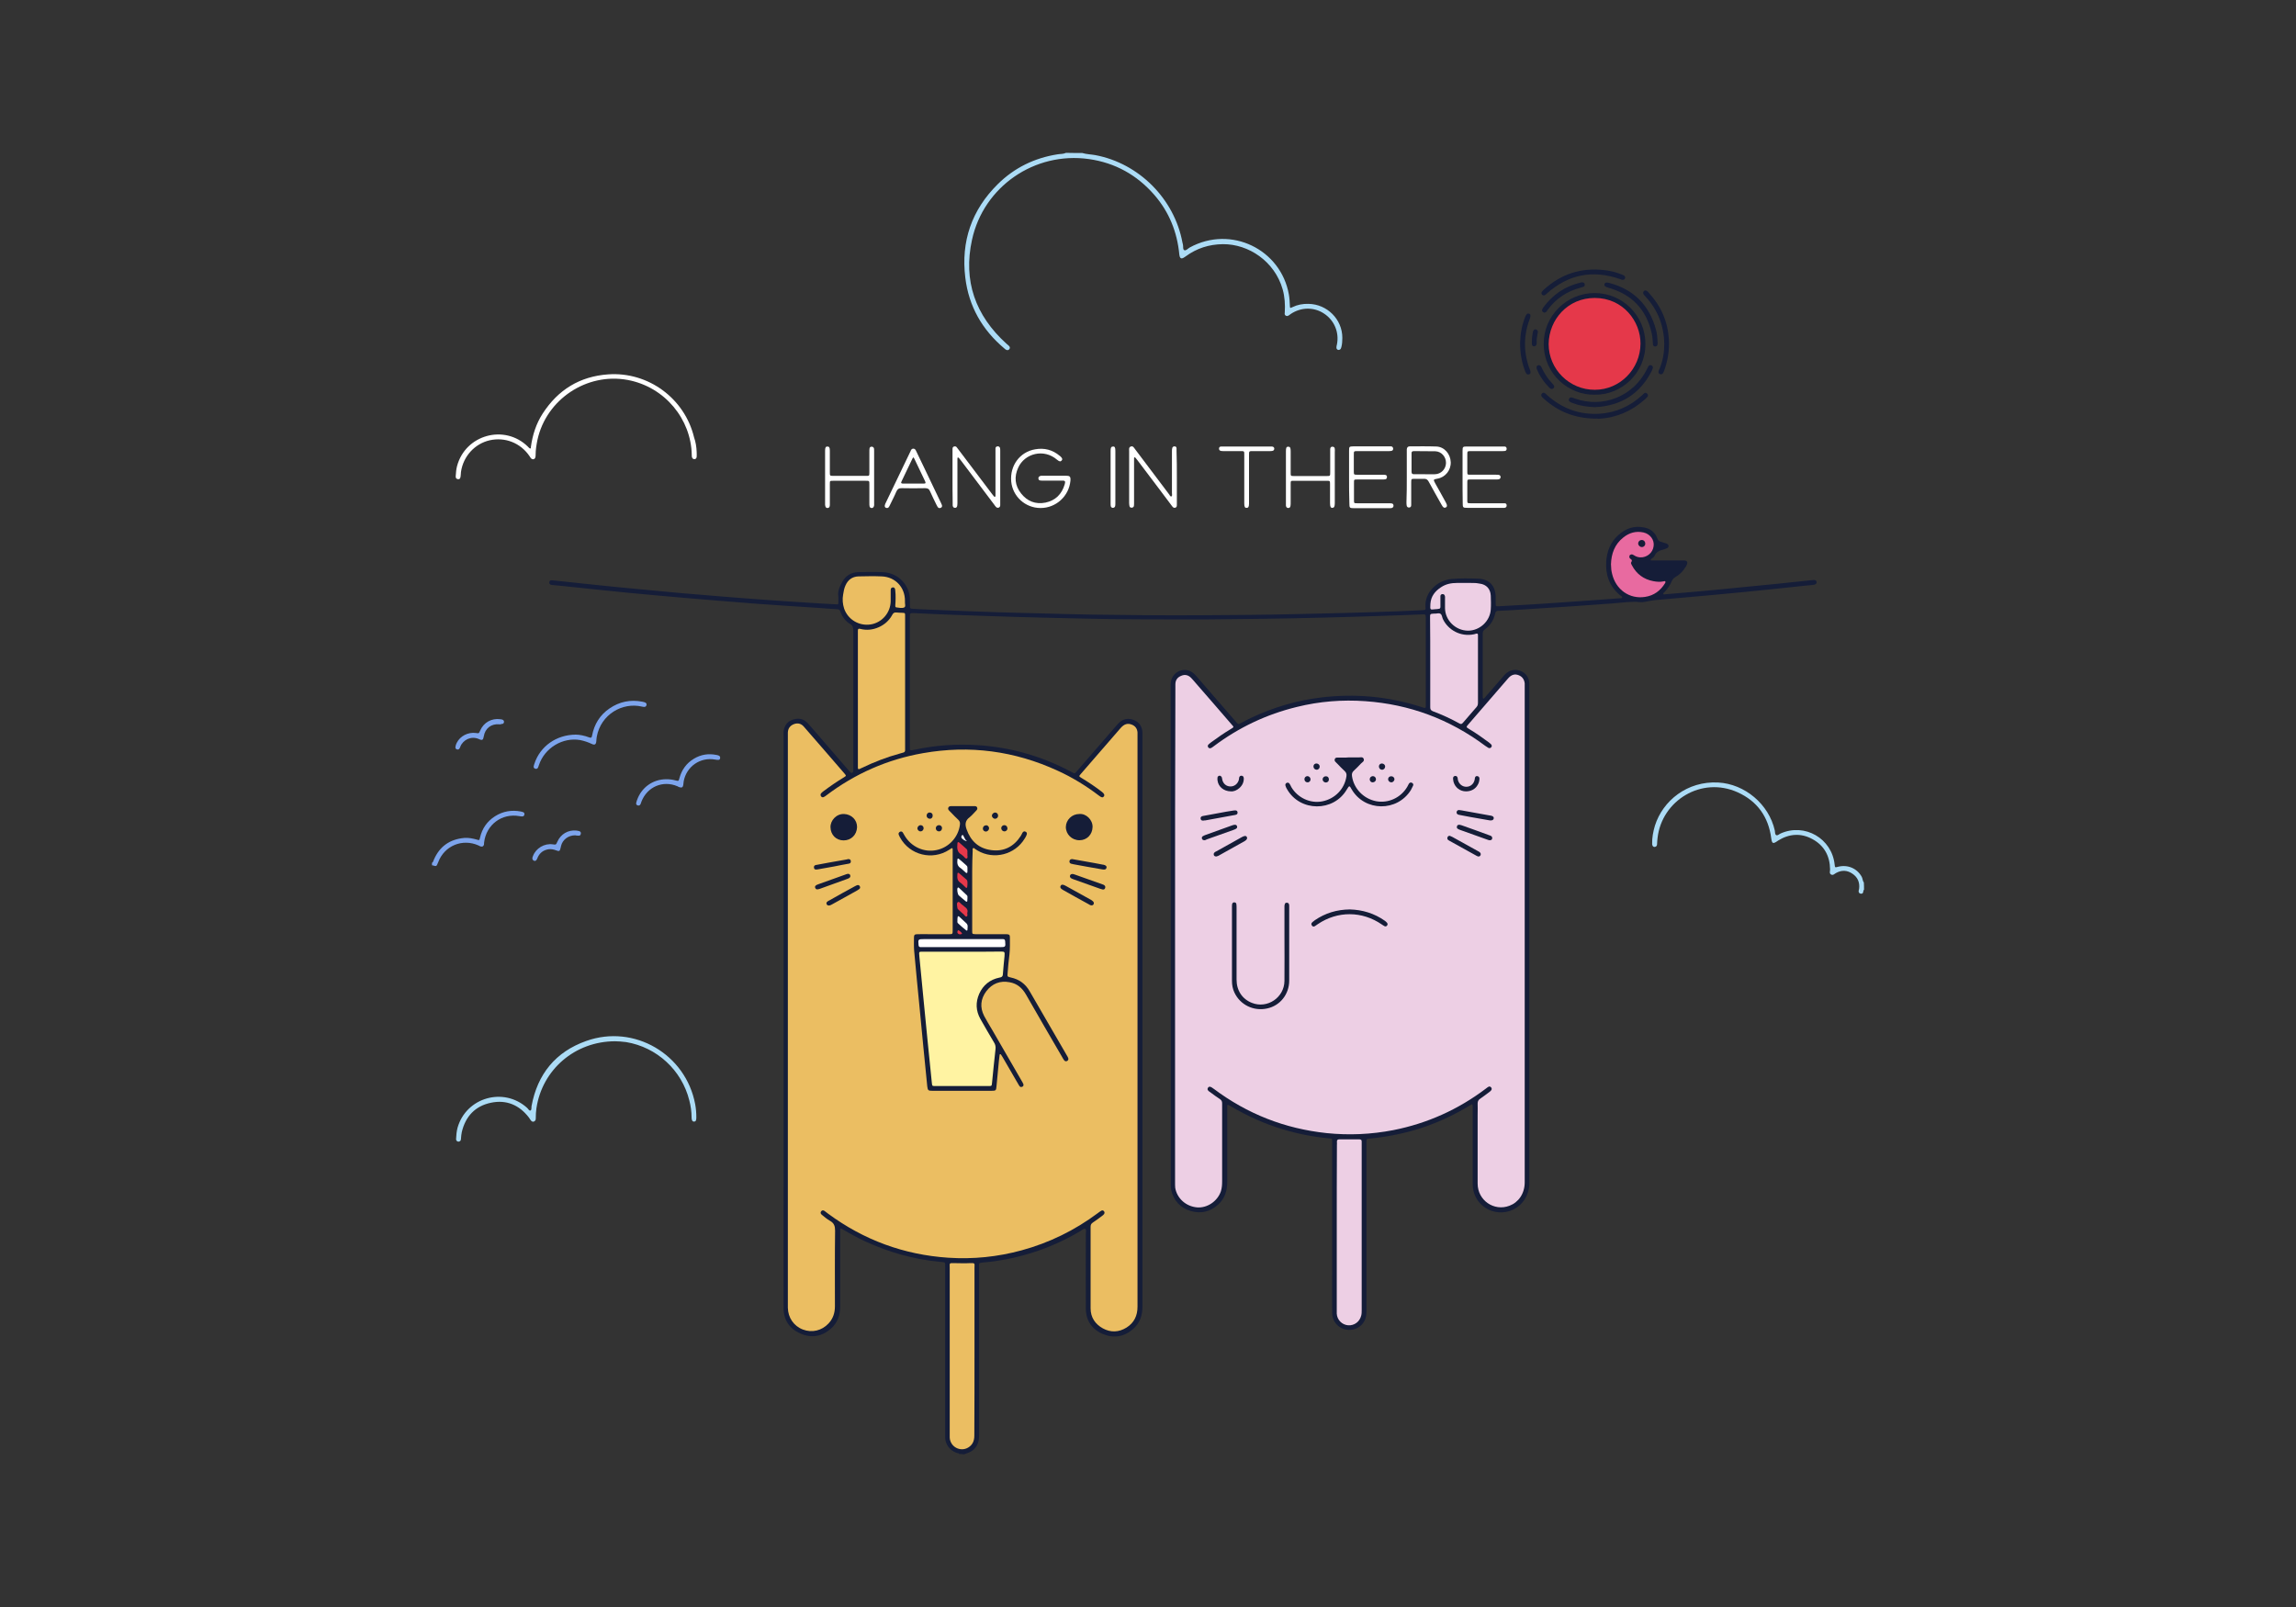 <?xml version="1.0" encoding="utf-8"?>
<!-- Generator: Adobe Illustrator 19.2.1, SVG Export Plug-In . SVG Version: 6.00 Build 0)  -->
<svg version="1.1" id="Capa_1" xmlns="http://www.w3.org/2000/svg" xmlns:xlink="http://www.w3.org/1999/xlink" x="0px" y="0px"
	 viewBox="0 0 1400 980" enable-background="new 0 0 1400 980" xml:space="preserve">
<rect x="0" y="0" width="1400" height="980" fill="#333333" stroke="none"/>
<g>
	<path fill="#151D38" d="M585,886.7c-0.4-0.6-1.2-0.5-1.7-0.7c-4.2-1.5-6.8-5-7-9.4c0-0.8,0-1.6,0-2.4c0-33.8,0-67.5,0-101.3
		c0-3.2,0.5-3.1-3.2-3.4c-15.9-1.5-31.1-5.8-45.6-12.5c-4.5-2.1-8.9-4.5-13.1-7c-0.4-0.2-0.8-0.5-1.2-0.7c-0.5-0.3-0.9-0.2-0.9,0.5
		c0,0.6,0,1.3,0,1.9c0,15,0,30.1,0,45.1c0,5.3-1.6,9.9-5.7,13.5c-5.5,4.8-11.9,5.9-18.6,2.9c-6.6-2.9-10.2-8.2-10.2-15.5
		c-0.1-25.6,0-51.2,0-76.8c0-90.8,0-181.6,0-272.4c0-1-0.1-2.1,0.1-3.1c0.6-3.5,2.7-5.8,6.1-6.7c3.4-1,6.4-0.1,8.7,2.5
		c4,4.5,7.9,9.1,11.8,13.6c4.2,4.9,8.5,9.8,12.7,14.7c0.3,0.3,0.5,0.6,0.8,0.9c0.4,0.4,0.7,1.2,1.5,0.9c0.9-0.3,0.8-1.1,0.8-1.8
		c0-0.5,0-1,0-1.4c0-27.8,0-55.7,0-83.5c0-1.8-0.3-3.1-2-4.1c-2.8-1.7-4.7-4.3-5.8-7.4c-0.4-1.2-1.1-1.6-2.2-1.6
		c-3.4-0.2-6.7-0.4-10-0.7c-12.9-0.9-25.8-1.6-38.8-2.6c-14.7-1.1-29.5-2.4-44.2-3.6c-11.4-1-22.8-2-34.2-3.1
		c-13.2-1.3-26.4-2.7-39.6-4.1c-2.1-0.2-4.1-0.4-6.2-0.6c-0.5,0-1-0.1-1.4-0.2c-0.7-0.2-1-0.8-1-1.5c0.1-0.7,0.5-1.2,1.2-1.2
		c0.6,0,1.1,0,1.7,0.1c8.5,0.9,17,1.8,25.5,2.7c7.4,0.8,14.8,1.5,22.2,2.2c9.5,0.9,19.1,1.8,28.7,2.7c8.4,0.7,16.7,1.4,25.1,2.1
		c9.6,0.8,19.3,1.5,28.9,2.2c8,0.6,15.9,1.1,23.9,1.6c5.7,0.4,11.3,0.7,17,1c2.3,0.1,2.1,0.4,2.1-2.1c0-0.8,0.1-1.6,0-2.4
		c-0.6-3.4,0.8-6.2,2.3-9c2.1-3.9,5.4-6,9.9-6.1c4.9-0.1,9.8-0.2,14.6,0c10.4,0.3,17.1,8.9,16.8,17.2c0,1,0,1.9,0,2.9
		c0,2.1,0,2.2,2.3,2.3c5,0.3,10.1,0.5,15.1,0.7c11.3,0.5,22.7,0.9,34,1.3c8.7,0.3,17.4,0.5,26.1,0.7c10.9,0.3,21.9,0.6,32.8,0.8
		c6,0.1,12,0.1,18,0.2c20.9,0.3,41.8,0.3,62.6,0.1c10.1-0.1,20.2-0.1,30.2-0.3c16-0.3,32-0.7,48-1.1c9.3-0.2,18.5-0.6,27.8-0.9
		c5.2-0.2,10.4-0.4,15.6-0.7c1.9-0.1,2.1-0.1,1.9-1.9c-0.7-8.7,6.9-16.2,15.8-17.1c5.5-0.5,11-0.4,16.5-0.2
		c6.8,0.3,10.4,4.5,10.5,11.2c0,1.3,0,2.6,0,3.8c0,1.9,0.1,1.9,1.9,1.8c5.5-0.3,11-0.6,16.5-0.9c6.6-0.4,13.2-0.8,19.9-1.3
		c12.2-0.8,24.4-1.7,36.6-2.6c0.8-0.1,2.1,0.1,2.2-0.5c0.2-0.7-1-1.1-1.5-1.6c-6.3-5.4-8.7-12.3-8.2-20.3c0.4-6.3,2.6-11.9,7.4-16.2
		c4.5-4.1,9.8-5.9,15.9-4.6c3.8,0.8,6.5,3,7.9,6.7c0.4,1.1,1,1.7,2.1,2c1.1,0.3,2.1,0.7,3.2,1c0.8,0.3,1.5,0.7,1.5,1.6
		c0,1-0.8,1.3-1.6,1.6c-0.4,0.1-0.8,0.3-1.1,0.4c-2.4,0.6-4.7,1.3-5.8,3.9c-0.4,0.9-1.3,1.4-2.1,2c-0.2,0.1-0.3,0.4-0.3,0.6
		c0,0.3,0.3,0.3,0.6,0.3c1,0,2.1,0,3.1,0c5.1,0,10.2,0,15.4,0c0.6,0,1.1,0,1.7,0c1.3,0.2,1.8,0.9,1.4,2.2c-0.2,0.7-0.6,1.3-1,1.9
		c-1.5,2.5-3.5,4.5-6.1,6c-1,0.6-1.7,1.3-2.2,2.4c-1,2.5-2.6,4.8-4.5,6.8c-0.3,0.3-0.9,0.6-0.7,1.1c0.2,0.5,0.8,0.3,1.3,0.2
		c4.3-0.4,8.6-0.7,12.9-1.1c8-0.7,15.9-1.4,23.9-2.2c10.5-1,21-2.1,31.5-3.1c7-0.7,14-1.5,21-2.2c0.4,0,0.8-0.1,1.2-0.1
		c0.9,0,1.6,0.3,1.7,1.3c0,0.9-0.6,1.4-1.5,1.6c-1.6,0.2-3.2,0.4-4.8,0.5c-12.2,1.3-24.3,2.6-36.5,3.8c-11.1,1.1-22.3,2.1-33.4,3.1
		c-7.6,0.7-15.1,1.3-22.7,2c-1.9,0.2-3.8,0.7-5.6,1c-1,0.2-2.1,0.3-3.1,0.2c-5.7-0.6-11.3,0.4-17,0.8c-7.9,0.5-15.8,1.2-23.7,1.7
		c-11.9,0.8-23.8,1.5-35.7,2.3c-3.4,0.2-6.7,0.4-10.1,0.5c-1.1,0-1.7,0.4-1.9,1.6c-0.9,4.1-3,7.4-6.4,9.8c-1,0.7-1.2,1.5-1.2,2.6
		c0,4.8,0,9.6,0,14.4c0,7.5,0,15,0,22.6c0,0.6,0,1.3,0,1.9c0,0.2,0.1,0.5,0.3,0.6c0.2,0.2,0.4-0.1,0.6-0.2c0.4-0.4,0.8-0.8,1.1-1.2
		c3.8-4.4,7.5-8.7,11.3-13c2.9-3.3,7.3-4,10.9-1.9c2.6,1.5,4,3.8,4.2,6.9c0,0.6,0,1.1,0,1.7c0,101.1,0,202.2,0,303.4
		c0,7.7-4.9,14.8-12.6,17c-11,3.1-21.9-5-21.9-16.4c0-15.2,0-30.4,0-45.6c0-0.6,0-1.1,0-1.7c-0.1-1.8-0.1-1.9-1.7-0.9
		c-8.8,5.4-18.1,9.8-27.9,13.2c-10.6,3.6-21.6,5.9-32.7,7c-2.5,0.2-2.5-0.1-2.5,2.8c0,29.4,0,58.9,0,88.3c0,5,0,10.1,0,15.1
		c-0.1,4.8-2.8,8.6-7.1,10c-6.8,2.2-13.7-2.6-13.8-9.7c-0.1-8.7,0-17.4,0-26.2c0-25.5,0-51,0-76.6c0-0.6,0-1.1,0-1.7
		c0-1.9,0-2-1.9-2.1c-9.6-0.9-19-2.7-28.2-5.5c-11-3.3-21.4-8-31.3-13.8c-0.4-0.2-0.8-0.5-1.2-0.7c-1.3-0.7-1.4-0.6-1.4,0.9
		c0,0.6,0,1.3,0,1.9c0,14.6,0,29.3,0,43.9c0,5.2-1.4,9.8-5.2,13.4c-4.9,4.6-10.6,6.1-17.1,4.2c-6.4-1.9-10.4-6.4-11.9-12.9
		c-0.2-1-0.2-2.1-0.2-3.1c0-101.7,0-203.4-0.1-305c0-4.3,2.6-7.3,5.6-8.4c3.5-1.3,7-0.3,9.7,2.8c8.1,9.3,16.1,18.6,24.2,27.9
		c0.3,0.4,0.7,0.7,0.9,1.1c0.6,0.8,1.2,0.8,2,0.3c2.3-1.2,4.5-2.4,6.8-3.5c13.4-6.3,27.4-10.5,42.2-12.3c21-2.6,41.5-0.7,61.6,5.8
		c0.3,0.1,0.6,0.2,0.9,0.3c1.5,0.4,1.7,0.4,1.7-1.2c0-1.5,0-3,0-4.6c0-16.2,0-32.3,0-48.5c0-2.7,0-2.6-2.6-2.5
		c-8.1,0.3-16.3,0.7-24.4,0.9c-11.2,0.4-22.4,0.7-33.6,1c-7.2,0.2-14.4,0.3-21.6,0.5c-12.6,0.3-25.1,0.3-37.7,0.5
		c-17.6,0.3-35.2,0.1-52.8,0.1c-12.6,0-25.1-0.2-37.7-0.5c-13.5-0.3-27-0.6-40.5-1c-13.7-0.4-27.3-0.9-41-1.4
		c-6.6-0.2-13.3-0.6-19.9-0.9c-0.4,0-0.8,0-1.2,0c-1.3-0.1-1.7,0.5-1.6,1.7c0,0.4,0,0.8,0,1.2c0,26,0,52,0,78c0,3-0.4,3.1,3,2.4
		c12.5-2.7,25.2-3.6,37.9-2.8c20.3,1.2,39.5,6.7,57.5,16.3c2.3,1.2,1.9,1.4,3.7-0.7c7.8-9,15.6-18,23.4-27c0.6-0.7,1.1-1.3,1.8-2
		c2.6-2.6,5.7-3.2,9-2c3.4,1.2,5.4,4,5.5,7.7c0,0.6,0,1.1,0,1.7c0,116.2,0,232.3,0,348.5c0,5.4-1.6,10.1-5.8,13.7
		c-5.5,4.7-11.8,5.7-18.4,2.9c-6.7-2.9-10.3-8.3-10.3-15.6c-0.1-15.2,0-30.4,0-45.6c0-1,0.5-2.4-0.4-2.9c-0.9-0.4-1.8,0.7-2.7,1.2
		c-16.3,9.8-34,15.9-52.8,18.6c-2.2,0.3-4.5,0.5-6.7,0.7c-3.1,0.3-2.4,0.5-2.5,2.7c0,0.6,0,1.3,0,1.9c0,33.7,0,67.4,0,101
		c0,3.6-1,6.6-3.8,8.9c-1.6,1.3-3.5,1.8-5.4,2.5C587,886.7,586,886.7,585,886.7z"/>
	<path fill="#EBBE62" d="M693.6,622.9c0-57.9,0-115.8,0-173.7c0-0.9,0-1.8,0-2.6c-0.2-2.3-1.4-3.9-3.5-4.7c-2.5-1-4.6-0.4-6.8,2.1
		c-8.1,9.3-16.1,18.6-24.2,27.9c-1.3,1.5-1.3,1.5,0.3,2.5c4.3,2.6,8.5,5.4,12.5,8.5c1.5,1.1,1.8,2.1,1.1,2.9
		c-0.6,0.7-1.4,0.6-2.9-0.6c-7.9-6-16.2-11.1-25.2-15.2c-26.3-12.1-53.7-15.7-82.1-10.7c-21.7,3.8-41.4,12.5-59,25.8
		c-0.4,0.3-0.9,0.7-1.4,0.9c-0.6,0.4-1.3,0.2-1.7-0.3c-0.4-0.5-0.5-1.2-0.1-1.8c0.4-0.5,0.9-0.9,1.4-1.3c4-3,8.2-5.9,12.5-8.5
		c1.6-1,1.6-1,0.4-2.4c-4-4.7-8.1-9.3-12.1-14c-4.2-4.8-8.4-9.7-12.6-14.5c-1.6-1.9-3.7-2.5-6.1-1.6c-2.3,0.9-3.6,2.6-3.7,5.1
		c0,0.9,0,1.8,0,2.6c0,115.5,0,231,0,346.5c0,0.6,0,1.1,0,1.7c0.1,6,3.6,11.2,9.2,13.3c5.5,2.1,11.5,0.7,15.6-3.7
		c2.8-3,3.9-6.5,3.9-10.5c0-15.4-0.1-30.7,0.1-46.1c0-2.8-0.6-4.6-3.1-6c-1.8-1-3.4-2.4-5-3.7c-0.7-0.6-1-1.3-0.4-2.1
		c0.6-0.8,1.4-0.7,2.1-0.2c0.7,0.5,1.4,1.1,2.1,1.6c21.8,16.1,46.3,25.1,73.3,26.9c15.1,1,30-0.5,44.7-4.5
		c16.9-4.6,32.4-12.2,46.5-22.7c0.7-0.5,1.4-1.1,2.2-1.5c0.5-0.3,1.1-0.2,1.5,0.3c0.5,0.5,0.5,1.2,0.1,1.8c-0.3,0.4-0.8,0.8-1.2,1.1
		c-1.9,1.4-3.7,2.8-5.7,4.1c-1,0.7-1.3,1.4-1.3,2.6c0,16.6,0,33.1,0,49.7c0,5.5,2.8,9.6,7.5,12.2c4.8,2.6,9.7,2.4,14.4-0.5
		c4.6-2.9,6.7-7.2,6.7-12.7C693.6,738.9,693.6,680.9,693.6,622.9z"/>
	<path fill="#EDCFE4" d="M716.5,569.9c0,50.4,0,100.8,0,151.2c0,1.1,0,2.3,0.1,3.3c1.1,6.4,6.5,11.3,13.3,11.9
		c6.2,0.5,12.4-3.7,14.5-9.7c0.7-2.1,0.8-4.2,0.8-6.4c0-13.9,0-27.8,0-41.8c0-1.8,0-3.7,0-5.5c0-1.2-0.3-1.9-1.3-2.6
		c-1.9-1.2-3.7-2.6-5.5-3.9c-0.3-0.2-0.6-0.5-1-0.7c-0.8-0.6-1.5-1.3-0.8-2.4c0.5-0.8,1.3-0.8,2.5,0c0.3,0.2,0.6,0.5,1,0.7
		c20.4,15.3,43.3,24.3,68.8,27c13.6,1.4,27.1,0.8,40.6-1.8c20.8-4.1,39.7-12.6,56.6-25.4c0.5-0.4,1-0.8,1.6-1.1
		c0.6-0.3,1.1,0,1.5,0.4c0.4,0.5,0.5,1,0.2,1.6c-0.3,0.5-0.7,0.8-1.2,1.2c-1.9,1.4-3.7,2.8-5.6,4.1c-1.1,0.7-1.6,1.6-1.6,2.9
		c0.1,2.2,0,4.5,0,6.7c0,14.1,0,28.2,0,42.2c0,10.2,10,17.1,19.4,13.5c5.4-2,9.3-7.3,9.3-14.3c0-100.8,0-201.6,0-302.4
		c0-0.6,0-1.3,0-1.9c-0.3-2.3-1.4-4-3.6-4.9c-2.4-1-4.6-0.4-6.6,2c-8.1,9.4-16.2,18.7-24.3,28.1c-1.3,1.5-1.2,1.5,0.5,2.6
		c4.2,2.5,8.2,5.3,12.1,8.2c0.4,0.3,0.9,0.7,1.3,1.1c0.6,0.6,0.7,1.3,0.2,1.9c-0.5,0.6-1.1,0.6-1.7,0.4c-0.7-0.4-1.3-0.9-2-1.3
		c-21.7-16.2-46.1-25.3-73.1-27.2c-14-1-28,0.1-41.7,3.5c-18.5,4.5-35.4,12.5-50.6,23.9c-0.6,0.4-1.1,0.9-1.8,1.2
		c-0.6,0.2-1.3,0.2-1.7-0.5c-0.4-0.6-0.3-1.2,0.2-1.7c0.5-0.5,1.1-0.9,1.7-1.4c3.8-2.8,7.7-5.5,11.7-7.9c2.3-1.4,2.2-1.2,0.6-3
		c-7.2-8.3-14.3-16.6-21.5-24.8c-1-1.1-1.9-2.3-3-3.4c-1.7-1.8-3.8-2.4-6.1-1.4c-2.3,0.9-3.6,2.6-3.6,5.2c0,0.7,0,1.4,0,2.2
		C716.5,469.4,716.5,519.6,716.5,569.9z"/>
	<path fill="#EBBE62" d="M523.1,426.1c0,13.4,0,26.9,0,40.3c0,0.6,0,1.3,0,1.9c0,0.6,0.3,0.9,0.9,0.7c0.5-0.2,1-0.5,1.5-0.7
		c7.5-3.6,15.2-6.6,23.3-8.8c0.7-0.2,1.4-0.4,2.1-0.6c0.7-0.2,1-0.7,1-1.4c0-0.6,0-1.3,0-1.9c0-18.3,0-36.6,0-54.9
		c0-8.3,0-16.6,0-25c0-1.9,0-1.9-1.8-2c-1.2-0.1-2.4,0-3.6-0.2c-1.2-0.1-1.9,0.4-2.4,1.4c-1.9,3.5-4.7,6-8.3,7.6
		c-3.6,1.6-7.4,2-11.3,1c-1.1-0.3-1.4,0.1-1.4,1.1c0,0.6,0,1.3,0,1.9C523.1,399.7,523.1,412.9,523.1,426.1z"/>
	<path fill="#EDCFE4" d="M815.1,748.5c0,16.8,0,33.6,0,50.4c0,0.7,0,1.4,0,2.2c0.2,3.8,3.2,6.8,6.9,7.1c3.8,0.3,7.1-2.2,8-5.9
		c0.3-1.1,0.3-2.2,0.3-3.3c0-33.7,0-67.5,0-101.2c0-0.5,0-1,0-1.4c0.1-1.3-0.5-1.6-1.7-1.6c-3.9,0-7.8,0-11.7,0
		c-1.2,0-1.8,0.3-1.7,1.6c0.1,0.6,0,1.3,0,1.9C815.1,714.9,815.1,731.7,815.1,748.5z"/>
	<path fill="#EBBE62" d="M594.2,824.1c0-16.9,0-33.9,0-50.8c0-2.8,0.7-3.2-3.1-3c-2.9,0.2-5.9,0-8.9,0c-3.7-0.1-3.1-0.1-3.1,3
		c0,33.9,0,67.8,0,101.7c0,0.6,0,1.1,0,1.7c0.3,5.6,6.4,8.9,11.2,6.1c2.7-1.6,3.8-4.1,3.8-7.2C594.2,858.3,594.2,841.2,594.2,824.1z
		"/>
	<path fill="#EDCFE4" d="M872.1,403.8c0,9.1,0,18.2,0,27.3c0,1.2,0.1,2,1.5,2.6c5.6,2.1,11.1,4.6,16.3,7.5c1,0.6,1.5,0.3,2.2-0.5
		c2.7-3.2,5.5-6.4,8.3-9.6c0.7-0.8,0.8-1.7,0.8-2.7c0-13.2,0-26.4,0-39.6c0-0.6,0-1.1,0-1.7c0-0.6-0.4-0.8-1-0.7
		c-0.5,0.1-0.9,0.3-1.4,0.4c-8.2,1.7-15.8-2.6-19-9.3c-0.5-1.1-0.5-2.6-1.5-3.2c-1.1-0.7-2.5,0.1-3.8-0.1c-0.4,0-0.8,0.1-1.2,0.1
		c-0.9,0-1.3,0.4-1.3,1.3c0,0.6,0,1.1,0,1.7C872.1,386.3,872.1,395,872.1,403.8z"/>
	<path fill="#EBBE62" d="M546.1,364.8C546.1,364.8,546.2,364.8,546.1,364.8c0,1.5-0.1,3-0.2,4.5c0,0.5,0,1,0.6,1.1
		c1.7,0.2,3.5,0.7,4.9,0c1-0.5,0.3-2.2,0.4-3.4c0-0.2,0-0.5,0-0.7c0-8.2-5.9-14.5-14.2-14.8c-4.7-0.2-9.4-0.1-14.1,0
		c-3.8,0.1-6.5,2.1-8,5.6c-0.8,1.7-1.1,3.7-1.4,5.5c-0.5,2.8-0.3,5.7,0.6,8.5c2.3,6.7,9.1,10.8,16.2,9.7c6.9-1.1,12.1-7.1,12.2-14.2
		c0-2.2,0-4.3,0-6.5c0-1,0.2-1.8,1.3-1.9c0.9-0.1,1.5,0.6,1.5,2C546.1,361.8,546.1,363.3,546.1,364.8z"/>
	<path fill="#EDCFE4" d="M894.7,355.5c-2.4,0-4.3,0-6.2,0c-3.5,0-6.8,0.6-9.8,2.6c-3.7,2.4-6.2,5.6-6.5,10.1c-0.3,4.3,0,3.5,3.1,3.3
		c0.6,0,1.3-0.1,1.9-0.2c0.8,0,1.1-0.5,1.1-1.2c0-0.6,0-1.3,0-1.9c0-1.5,0-3,0-4.6c0-0.7,0.4-1.2,1.1-1.3c0.8-0.1,1.4,0.3,1.6,1.1
		c0.2,0.5,0.1,1.1,0.1,1.7c0,1.9,0,3.8,0,5.8c0.1,7.4,6.4,13.6,13.9,13.7c7.2,0.1,13.6-5.8,14-13c0.2-2.8,0.1-5.6,0-8.4
		c-0.2-4.1-2.7-6.8-6.8-7.3C899.6,355.3,896.9,355.6,894.7,355.5z"/>
	<path fill="#E86AA0" d="M982.3,344.1c0.1,1.2,0.1,2.3,0.2,3.3c0.1,0.9,0.3,1.7,0.5,2.6c2.3,9.6,10.6,15.5,20.1,14
		c5.4-0.8,9.4-3.8,12.2-8.4c0.2-0.3,0.3-0.7,0.2-0.9c-0.2-0.5-0.7-0.3-1-0.2c-2.2,0.5-4.3,0.3-6.4-0.1c-5.8-1.1-10.2-4.3-13-9.6
		c-0.3-0.6-0.9-1.4-0.4-2c0.7-1,0.3-1.5-0.5-2c-0.7-0.4-0.8-1.2-0.6-1.9c0.2-0.5,0.6-0.7,1.1-0.8c0.6-0.1,1.1,0.2,1.6,0.5
		c1.2,0.8,2.4,1.2,3.8,1.3c4,0.2,7.7-2.7,8.2-6.8c0.6-3.8-2.1-7.5-6.2-8.4c-4.6-1-8.7,0.2-12.3,3.1
		C984.5,332,982.5,337.7,982.3,344.1z"/>
	<path fill="#ACDCF6" d="M659.9,93.3c2.6,0.8,5.3,0.8,8,1.3c26.6,5,48.2,26.7,53.1,53.3c0.1,0.4,0.2,0.8,0.3,1.2
		c0.3,1.2-0.2,3.1,0.9,3.5c1,0.4,2.2-1.1,3.3-1.7c25.1-13.7,55.5,1.1,60.4,28.7c0.4,2.2,0.5,4.4,0.6,6.7c0.1,1.7,0.1,1.7,1.6,1
		c3.1-1.5,6.3-2.1,9.8-2c11.3,0.2,20.6,9.4,20.6,20.7c0,1.9-0.1,3.8-0.6,5.7c-0.2,0.6-0.3,1.1-0.8,1.4c-0.9,0.7-2.2,0.1-2.2-1.1
		c0-0.6,0.1-1.3,0.3-1.9c1.5-7.4-1.6-14.8-7.9-18.9c-6.2-4.1-14.1-3.9-20.3,0.3c-0.3,0.2-0.5,0.4-0.8,0.6c-0.7,0.5-1.4,0.9-2.2,0.4
		c-0.8-0.5-0.7-1.2-0.6-1.9c0.3-4.8,0-9.6-1.3-14.2c-4.9-17.1-20.8-27.6-36.4-27.5c-8.5,0.1-16,2.5-22.8,7.5
		c-0.2,0.1-0.4,0.3-0.6,0.4c-2,1.4-2.9,0.9-3.2-1.6c-1.3-13.7-6.2-25.9-15.2-36.3c-10.6-12.2-23.9-19.6-39.9-21.9
		c-33.2-4.7-64.3,16.9-71.3,49.2c-5.5,25,2,46.2,21,63.4c0.4,0.4,0.9,0.7,1.3,1.1c0.8,0.7,1.1,1.5,0.4,2.3c-0.7,0.8-1.6,0.6-2.4,0
		c-0.3-0.2-0.5-0.4-0.7-0.6c-13.4-11.3-21.6-25.6-23.7-43.1c-2.7-22.1,3.9-41.3,19.8-57c10.1-10,22.4-16,36.5-18.2
		c1.7-0.3,3.5-0.1,5.1-0.9C653.2,93.3,656.6,93.3,659.9,93.3z"/>
	<path fill="#ACDCF6" d="M1136.6,542.6c-0.4,0.3-0.4,0.8-0.5,1.3c-0.1,0.9-0.7,1.2-1.5,1.1c-0.8-0.1-1.3-0.7-1.3-1.5
		c0-0.5,0.2-0.9,0.3-1.4c0.5-3.9-0.8-7.1-4.1-9.3c-3.2-2.2-6.6-2.3-10-0.4c-0.9,0.5-1.8,1.6-3,0.9c-1.2-0.7-0.6-2-0.6-3.1
		c-0.1-8.2-3.6-14.6-10.8-18.5c-7-3.8-14.1-3.3-20.9,0.9c-0.1,0.1-0.3,0.2-0.4,0.3c-2.8,1.9-3.3,1.6-3.8-1.8
		c-1.7-13-8.5-22.5-20.4-27.9c-22.1-10-46.3,5-48.9,27.8c-0.1,1.3-0.3,2.5-0.3,3.8c0,0.9-0.4,1.5-1.4,1.7c-0.9,0.1-1.5-0.6-1.6-1.7
		c-0.1-3.9,0.6-7.6,1.7-11.3c4.8-15.2,19.7-27.3,38.6-26.3c16.2,0.9,30.9,13.2,34.5,29.3c0.2,1,0,2.4,0.9,2.8c0.8,0.4,1.7-0.6,2.6-1
		c14.7-6.6,31.4,3,33,19.1c0.2,1.7,0.2,1.7,2,1.2c5.9-1.5,11.6,0.9,14.5,6.1c0.6,1.1,0.5,2.5,1.3,3.5
		C1136.6,539.7,1136.6,541.1,1136.6,542.6z"/>
	<path fill="#7DA4EC" d="M263.4,526.2c0.7-0.4,0.8-1.1,1.1-1.8c3.5-8.2,9.7-12.6,18.6-13.4c2.6-0.2,5.1,0.3,7.6,1
		c1.6,0.5,1.6,0.5,2-1.2c1.3-5.6,4.3-9.9,9.1-13c4.9-3.1,10.2-4,15.9-2.9c0.5,0.1,0.9,0.2,1.4,0.4c0.7,0.4,0.8,1,0.6,1.7
		c-0.2,0.6-0.7,0.9-1.3,0.9c-0.6,0-1.1-0.1-1.7-0.2c-10.7-1.9-20.2,5.2-21.5,16c-0.1,0.5,0,1-0.1,1.4c-0.3,1-0.9,1.4-2,1.1
		c-0.5-0.1-0.9-0.4-1.3-0.6c-9.8-4.4-20.8,0.1-24.6,10.2c-0.1,0.2-0.2,0.4-0.3,0.7c-0.7,1.8-0.9,1.9-2.8,1.3
		c-0.2-0.1-0.5-0.1-0.7-0.1C263.4,527.2,263.4,526.7,263.4,526.2z"/>
	<path fill="#ACDCF6" d="M375.1,635c-24.6,0-44.5,17.4-48,40.8c-0.3,2-0.4,4-0.4,6c0,0.6,0,1.1-0.4,1.6c-0.6,0.8-1.6,0.9-2.3,0.2
		c-0.6-0.6-1-1.5-1.5-2.1c-5.9-7.7-13.8-11-23.2-9c-9.5,2-15.4,8.2-17.7,17.8c-0.3,1.3-0.4,2.7-0.5,4c0,0.6-0.1,1.1-0.5,1.5
		c-0.5,0.4-1,0.5-1.6,0.3c-0.7-0.3-0.9-0.9-0.9-1.5c0.1-2.3,0.3-4.6,0.9-6.9c5.3-18.5,28.1-25,42.4-12.1c0.7,0.6,1.3,2,2.1,1.6
		c0.7-0.3,0.5-1.7,0.6-2.6c3.6-19.6,14.7-33.2,33.4-39.8c29.2-10.4,60.7,8.1,66.4,38.6c0.5,2.7,0.7,5.4,0.7,8.1
		c0,1.8-0.4,2.5-1.4,2.5c-1,0-1.5-0.8-1.5-2.6c0-3.5-0.5-7-1.4-10.4c-4.6-18.4-19.8-32.4-38.5-35.5C379.4,635.2,376.8,635,375.1,635
		z"/>
	<path fill="#FFFFFF" d="M424.8,275.7c0,1,0.1,1.9,0,2.9c-0.1,0.8-0.5,1.4-1.4,1.4c-0.8,0-1.3-0.5-1.5-1.3c-0.1-0.5-0.1-1-0.1-1.4
		c-0.4-21.4-16.1-41.3-39.1-45.6c-24.9-4.6-49.6,11.8-55,36.6c-0.6,3-1.1,6-1.1,9c0,0.6,0,1.1-0.2,1.7c-0.4,1.2-1.6,1.4-2.5,0.6
		c-0.4-0.4-0.7-0.9-1-1.4c-5.5-8.1-14.9-11.8-24.3-9.7c-9.1,2.1-16.1,9.7-17.5,19.2c-0.1,0.8-0.1,1.6-0.2,2.4
		c-0.1,1.6-0.6,2.3-1.7,2.1c-1.3-0.2-1.4-1.1-1.3-2.1c0.1-2,0.3-4,0.8-5.9c5.1-19.1,28.9-25.7,43.1-11.9c0.2,0.2,0.4,0.5,0.7,0.7
		c0.2,0.2,0.5,0.5,0.8,0.5c0.6,0,0.4-0.6,0.4-0.9c1-7.3,3.2-14.2,7.2-20.4c9.4-14.5,22.6-22.7,40-23.9c24.4-1.7,46.6,14.7,52.3,38.4
		C424.2,269.5,424.7,272.6,424.8,275.7z"/>
	<path fill="#151D38" d="M972.2,240.7c-15,0.3-30.8-11.8-30.9-31c-0.1-17.1,14-31,31-31c17.1,0,31,13.9,31,31
		C1003.4,227.9,988.3,241.1,972.2,240.7z"/>
	<path fill="#E5384A" d="M944.3,209.8c0,15.4,12.7,28,28.2,27.9c15.3,0,27.7-12.7,27.8-28.1c0.1-13.6-10.6-27.9-27.9-27.9
		C956,181.7,944.5,194.8,944.3,209.8z"/>
	<path fill="#FFFFFF" d="M580.8,290.9c0-5.1,0-10.2,0-15.4c0-0.6,0-1.1,0-1.7c0-0.7,0.2-1.3,0.9-1.5c0.7-0.2,1.3-0.1,1.7,0.5
		c0.5,0.6,0.9,1.1,1.3,1.7c6.8,9,13.6,18,20.4,27c0.3,0.4,0.6,0.8,0.9,1.1c0.2,0.2,0.4,0.6,0.8,0.3c0.1-0.1,0.2-0.4,0.2-0.6
		c0-0.6,0-1.1,0-1.7c0-8.4,0-16.8,0-25.2c0-0.6,0-1.3,0-1.9c0-0.7,0.4-1.2,1.2-1.3c0.8-0.1,1.4,0.3,1.6,1.1c0.1,0.5,0.1,1.1,0.1,1.7
		c0,10.6,0,21.3,0,31.9c0,0.4,0,0.8,0,1.2c0,0.7-0.3,1.2-1,1.5c-0.7,0.2-1.3-0.1-1.7-0.6c-0.4-0.4-0.7-0.9-1-1.3
		c-6.7-8.9-13.5-17.9-20.2-26.8c-0.4-0.5-0.8-1-1.2-1.5c-0.1-0.2-0.4-0.4-0.6-0.4c-0.4,0-0.4,0.4-0.4,0.7c0,0.6,0,1.3,0,1.9
		c0,8.2,0,16.3,0,24.5c0,0.7,0,1.4-0.1,2.2c-0.1,0.8-0.5,1.4-1.3,1.4c-1,0-1.4-0.6-1.5-1.5c0-0.6,0-1.1,0-1.7
		C580.8,301.3,580.8,296.1,580.8,290.9z"/>
	<path fill="#FFFFFF" d="M717.6,291c0,5.1,0,10.2,0,15.4c0,0.5,0,1,0,1.4c0,0.7,0,1.5-0.9,1.8c-0.9,0.3-1.5-0.2-2-0.9
		c-2.5-3.3-5-6.6-7.5-10c-4.5-6-9.1-12-13.6-18c-0.4-0.5-0.8-1-1.2-1.5c-0.1-0.2-0.4-0.3-0.6-0.3c-0.3,0-0.3,0.3-0.3,0.5
		c0,0.6,0,1.3,0,1.9c0,8.4,0,16.8,0,25.2c0,0.7,0,1.5-0.1,2.1c-0.2,0.7-0.7,1-1.5,1c-0.6,0-1.1-0.4-1.2-1c-0.1-0.6-0.2-1.3-0.2-1.9
		c0-10.6,0-21.1,0-31.7c0-1-0.3-2.2,1-2.7c1.4-0.5,1.9,0.7,2.6,1.6c6.7,8.9,13.5,17.9,20.2,26.8c0.1,0.1,0.2,0.3,0.3,0.4
		c0.6,0.5,0.8,1.9,1.7,1.6c0.6-0.2,0.3-1.4,0.3-2.2c0-8.4,0-16.8,0-25.2c0-0.7,0-1.4,0.2-2.1c0.2-0.7,0.7-1,1.4-1
		c0.8,0,1.2,0.5,1.2,1.2c0,0.6,0,1.1,0,1.7C717.6,280.5,717.6,285.8,717.6,291z"/>
	<path fill="#FFFFFF" d="M857.8,290.8c0-5,0-10.1,0-15.1c0-0.6,0-1.1,0-1.7c0.1-1.1,0.6-1.8,1.8-1.8c5.4,0,10.9-0.1,16.3,0.1
		c4.8,0.2,8.5,4.5,8.7,9.5c0.2,4.9-3.3,9.3-8.1,10.1c-2.6,0.5-2.6,0.5-1.4,2.8c2.2,3.9,4.4,7.8,6.5,11.7c1,1.8,0.9,2.6-0.1,3.1
		c-0.9,0.4-1.6,0-2.5-1.7c-2.6-4.7-5.3-9.3-7.8-14c-0.7-1.3-1.5-1.9-3-1.8c-1.8,0.1-3.7,0-5.5,0c-2.1,0-2.2,0-2.2,2.1
		c0,4.2,0,8.3,0,12.5c0,0.5,0,1,0,1.4c0,0.8-0.3,1.4-1.2,1.5c-1,0.1-1.5-0.5-1.6-1.4c-0.1-0.6-0.1-1.3-0.1-1.9
		C857.8,301.2,857.8,296,857.8,290.8z M868.8,289.2c2.1,0,4.2,0.1,6.2,0c3.7-0.1,6.6-3.1,6.7-6.8c0.1-3.8-2.8-7.1-6.5-7.2
		c-4.3-0.1-8.6,0-13-0.1c-1.2,0-1.6,0.4-1.5,1.6c0,3.7,0,7.4,0,11c0,1.2,0.5,1.5,1.6,1.5C864.5,289.2,866.6,289.2,868.8,289.2z"/>
	<path fill="#FFFFFF" d="M634.5,309.8c-9.3,0-17-7-17.9-16.1c-0.9-9.7,5.2-18.1,14.6-19.7c5.6-1,10.6,0.3,15,4
		c0.1,0.1,0.3,0.2,0.4,0.3c1.2,1.1,1.4,1.9,0.7,2.6c-0.6,0.7-1.4,0.6-2.7-0.5c-8.2-7.1-19.8-3.8-23.7,4.7c-2.6,5.6-2.1,11,1.7,15.8
		c3.8,4.8,8.8,6.8,14.9,5.6c6.1-1.3,9.9-5.1,11.7-11.1c0.1-0.3,0.1-0.6,0.2-0.9c0.2-0.9-0.1-1.4-1.1-1.4c-1,0-2.1,0-3.1,0
		c-3,0-6.1,0-9.1,0c-0.6,0-1.3,0-1.9-0.1c-0.6-0.1-1-0.5-1-1.2c-0.1-0.6,0.2-1.1,0.8-1.4c0.7-0.4,1.4-0.3,2.1-0.3
		c4.6,0,9.1,0,13.7,0c2.6,0,3.1,0.5,2.9,3.1C651.8,302.6,643.9,309.8,634.5,309.8z"/>
	<path fill="#FFFFFF" d="M891.8,290.8c0-5.3,0-10.6,0-15.8c0-2.6,0.2-2.7,2.7-2.7c7.2,0,14.4,0,21.6,0c0.5,0,1,0,1.4,0
		c0.8,0.1,1.1,0.5,1.2,1.3c0,0.7-0.3,1.3-1,1.4c-0.7,0.1-1.4,0.1-2.1,0.1c-6.2,0-12.5,0-18.7,0c-2.2,0-2.2,0-2.2,2.3
		c0,3.4,0,6.7,0,10.1c0,2,0,2,2,2c5.1,0,10.2,0,15.3,0c0.6,0,1.3,0,1.9,0.1c0.7,0.1,1.1,0.7,1.1,1.3c0,0.7-0.4,1.2-1.1,1.4
		c-0.6,0.1-1.3,0.1-1.9,0.1c-5.1,0-10.2,0-15.3,0c-2,0-2,0-2,2c0,3.5,0,7,0,10.6c0,1.8,0,1.9,1.9,1.9c6.3,0,12.6,0,18.9,0
		c0.6,0,1.3,0,1.9,0c0.9,0,1.3,0.5,1.3,1.4c0,0.8-0.5,1.3-1.3,1.4c-0.5,0-1,0-1.4,0c-7.1,0-14.2,0-21.3,0c-2.7,0-2.8-0.2-2.8-2.9
		C891.8,301.5,891.8,296.2,891.8,290.8z"/>
	<path fill="#FFFFFF" d="M822.6,291c0-5.4,0-10.7,0-16.1c0-2.6,0.1-2.6,2.7-2.7c7.1,0,14.2,0,21.4,0c0.5,0,1,0,1.4,0
		c0.8,0,1.3,0.5,1.4,1.4c0,0.9-0.5,1.3-1.3,1.4c-0.6,0.1-1.3,0.1-1.9,0.1c-6.2,0-12.3,0-18.5,0c-2.3,0-2.3,0-2.3,2.2
		c0,3.4,0,6.9,0,10.3c0,1.8,0.1,1.9,1.9,1.9c5.1,0,10.2,0,15.4,0c0.6,0,1.3,0,1.9,0.1c0.7,0.1,1.1,0.7,1,1.4c0,0.7-0.4,1.2-1.1,1.3
		c-0.6,0.1-1.3,0.1-1.9,0.1c-5,0-10.1,0-15.1,0c-2,0-2,0-2,2c0,3.5,0,7,0,10.6c0,1.9,0,1.9,2.1,1.9c6.3,0,12.6,0,19,0
		c0.6,0,1.3,0,1.9,0.1c0.7,0.1,1.1,0.6,1.1,1.4c0,0.7-0.4,1.2-1.1,1.4c-0.5,0.1-1,0.1-1.4,0.1c-7.2,0-14.4,0-21.6,0
		c-2.6,0-2.8-0.2-2.8-2.7C822.6,301.7,822.6,296.4,822.6,291z"/>
	<path fill="#FFFFFF" d="M503.1,290.9c0-5.4,0-10.7,0-16.1c0-1.9,0.4-2.5,1.4-2.5c1.1,0,1.5,0.6,1.5,2.5c0,4.4,0,8.8,0,13.2
		c0,2.1,0,2.2,2.1,2.2c6.7,0,13.4,0,20.1,0c1.8,0,1.9,0,1.9-1.9c0-4.3,0-8.6,0-12.9c0-0.6,0-1.3,0.1-1.9c0.1-0.7,0.5-1.1,1.3-1.1
		c0.7,0,1.2,0.4,1.4,1c0.1,0.5,0.1,1.1,0.1,1.7c0,10.6,0,21.3,0,31.9c0,0.6,0.1,1.3-0.2,1.9c-0.3,0.7-0.8,1-1.5,0.9
		c-0.6-0.1-1-0.5-1.1-1.1c-0.1-0.6-0.1-1.3-0.1-1.9c0-3.8,0-7.5,0-11.3c0-2.3,0-2.3-2.2-2.3c-6.6,0-13.3,0-19.9,0c-2,0-2,0-2,2
		c0,3.6,0,7.2,0,10.8c0,0.6,0,1.1,0,1.7c0,1-0.1,2-1.4,2.1c-0.9,0.1-1.4-0.6-1.5-2c0-0.5,0-1,0-1.4
		C503.1,301.1,503.1,296,503.1,290.9z"/>
	<path fill="#FFFFFF" d="M813.9,291c0,5.3,0,10.6,0,15.8c0,2.1-0.4,2.8-1.4,2.9c-1.1,0.1-1.5-0.7-1.5-2.9c0-3.9,0-7.8,0-11.7
		c0-1.8-0.1-1.9-1.9-1.9c-6.7,0-13.4,0-20.1,0c-2,0-2,0-2,2c0,3.8,0,7.5,0,11.3c0,0.6,0,1.3-0.1,1.9c-0.1,0.8-0.5,1.4-1.3,1.4
		c-1,0-1.4-0.6-1.5-1.5c0-0.5,0-1,0-1.4c0-10.6,0-21.1,0-31.7c0-2.2,0.3-2.8,1.4-2.8c1.1,0,1.5,0.6,1.5,2.7c0,4.4,0,8.8,0,13.2
		c0,1.9,0,2,2,2c6.6,0,13.3,0,19.9,0c2.2,0,2.2,0,2.2-2.3c0-4.2,0-8.3,0-12.5c0-0.6,0-1.1,0-1.7c0.1-0.8,0.4-1.4,1.3-1.4
		c1,0,1.5,0.5,1.5,1.5c0.1,0.6,0,1.1,0,1.7C813.9,280.7,813.9,285.8,813.9,291z"/>
	<path fill="#FFFFFF" d="M540.8,309.8c-0.9,0-1.5-0.7-1.3-1.6c0.1-0.6,0.4-1.2,0.7-1.8c4.9-10.1,9.7-20.3,14.6-30.4
		c0.2-0.4,0.4-0.7,0.5-1.1c0.3-0.7,0.7-1.3,1.6-1.3c0.9,0,1.3,0.6,1.6,1.2c1.7,3.5,3.4,7,5.1,10.6c3.2,6.8,6.5,13.5,9.7,20.3
		c0.3,0.7,0.7,1.4,1,2.2c0.3,0.8,0.1,1.5-0.7,1.8c-0.7,0.3-1.4,0.2-1.9-0.6c-0.3-0.5-0.5-1-0.8-1.5c-1.3-2.7-2.6-5.3-3.8-8
		c-0.6-1.5-1.5-1.9-3.1-1.9c-4.7,0.1-9.4,0.1-14.1,0c-1.8-0.1-2.7,0.6-3.4,2.2c-1.2,2.9-2.7,5.6-4,8.4
		C542.1,309.1,541.7,309.9,540.8,309.8z M556.9,294.9c2.1,0,4.2,0,6.2,0c1.3,0,1.5-0.2,1-1.4c-2.2-4.6-4.4-9.2-6.6-13.8
		c-0.1-0.3-0.4-0.5-0.5-0.8c-0.2,0.2-0.5,0.4-0.6,0.7c-2.3,4.7-4.5,9.4-6.7,14c-0.5,1-0.1,1.3,0.9,1.3
		C552.6,294.9,554.8,294.9,556.9,294.9z"/>
	<path fill="#7DA4EC" d="M351,448c2.4,0,5.4,0.6,8.3,1.7c1.1,0.4,1.5,0.2,1.7-1c1.3-7,4.8-12.7,10.7-16.7c6-4.1,12.7-5.5,19.9-4.1
		c0.6,0.1,1.3,0.3,1.8,0.5c0.6,0.3,1,0.8,0.8,1.6c-0.2,0.7-0.6,1.1-1.4,1.1c-0.5,0-0.9-0.1-1.4-0.2c-11.9-2.8-25,4.8-27.5,18.3
		c-0.2,0.9-0.2,1.9-0.3,2.9c-0.2,1.9-1,2.4-2.7,1.6c-2.3-1.1-4.7-1.9-7.2-2.4c-10.5-1.8-21.6,4.7-25.1,15.3
		c-0.2,0.5-0.3,1.1-0.6,1.6c-0.3,0.6-1,0.8-1.6,0.6c-0.7-0.2-1.1-0.7-1-1.4c0.1-0.6,0.3-1.2,0.5-1.8
		C329.4,455.1,339.2,448.1,351,448z"/>
	<path fill="#151D38" d="M972.8,255.3c-12.4-0.2-22.8-4.2-31.6-12.3c-0.4-0.3-0.7-0.7-1-1c-0.6-0.7-0.6-1.5,0.1-2.1
		c0.6-0.6,1.3-0.5,1.9,0c0.4,0.3,0.7,0.7,1.1,1c9.2,8.3,19.9,12.2,32.3,11.4c9.8-0.7,18.4-4.6,25.6-11.2c0.5-0.4,0.9-0.9,1.4-1.3
		c0.7-0.5,1.4-0.2,1.9,0.4c0.5,0.6,0.5,1.2,0,1.8c-0.5,0.6-1.1,1.2-1.7,1.7c-8,7.1-17.3,11.1-28,11.7
		C974.1,255.2,973.2,255.2,972.8,255.3z"/>
	<path fill="#7DA4EC" d="M406.3,475.2c1.9,0,3.7,0.2,5.5,0.7c2,0.5,2,0.5,2.5-1.4c1.4-5.1,4.3-9.1,8.8-11.8
		c4.3-2.6,8.9-3.3,13.8-2.3c0.5,0.1,1,0.2,1.4,0.4c0.7,0.3,0.9,0.9,0.8,1.6c-0.1,0.8-0.7,1.1-1.4,1c-0.6,0-1.1-0.1-1.7-0.2
		c-9-1.6-17.4,4.2-19.1,13.2c-0.1,0.8-0.2,1.6-0.3,2.4c-0.2,1.3-0.9,1.7-2.2,1.3c-0.5-0.1-0.9-0.4-1.3-0.6c-8.9-3.8-18.5,0.3-22,9.4
		c-0.2,0.5-0.3,1.1-0.6,1.6c-0.3,0.6-0.9,0.9-1.6,0.7c-0.7-0.2-1.1-0.7-1-1.4c0.1-0.6,0.3-1.2,0.5-1.8
		C391.1,480.2,398.1,475.2,406.3,475.2z"/>
	<path fill="#FFFFFF" d="M761.6,292.2c0,5,0,9.9,0,14.9c0,1.9-0.4,2.6-1.4,2.6c-1.1,0.1-1.5-0.6-1.5-2.7c0-9.8,0-19.5,0-29.3
		c0-2.7,0.2-2.6-2.6-2.6c-3.3,0-6.6,0-9.8,0c-0.6,0-1.1,0-1.7-0.1c-0.8-0.1-1.3-0.6-1.3-1.4c0-0.9,0.5-1.3,1.4-1.3c0.5,0,1,0,1.4,0
		c9.4,0,18.7,0,28.1,0c0.5,0,1,0,1.4,0c0.8,0.1,1.4,0.5,1.4,1.3c0,0.8-0.5,1.3-1.3,1.4c-0.6,0.1-1.1,0.1-1.7,0.1c-3.3,0-6.6,0-9.8,0
		c-2.7,0-2.6-0.1-2.6,2.7C761.6,282.6,761.6,287.4,761.6,292.2z"/>
	<path fill="#151D38" d="M972.5,248.3c-5.1-0.2-9.4-0.9-13.6-2.5c-0.5-0.2-1-0.4-1.5-0.7c-0.7-0.4-1-1-0.7-1.8
		c0.3-0.8,1-1.1,1.7-0.9c0.6,0.1,1.2,0.4,1.8,0.6c17.2,6.2,35.9-1.4,44-17.8c0.3-0.6,0.6-1.3,1-1.9c0.5-0.7,1.2-0.8,1.9-0.4
		c0.7,0.3,0.9,1,0.7,1.6c-0.1,0.5-0.4,1.1-0.6,1.6c-6.4,12.7-16.6,20.1-30.8,21.9C974.8,248.1,973.3,248.2,972.5,248.3z"/>
	<path fill="#151D38" d="M991,169.3c-0.2,0.8-0.6,1.3-1.4,1.4c-0.7,0-1.2-0.3-1.8-0.5c-16.6-5.8-31.4-2.9-44.5,8.7
		c-0.4,0.4-0.8,0.8-1.3,1.1c-0.6,0.3-1.2,0.2-1.7-0.3c-0.5-0.5-0.5-1.2-0.1-1.8c0.4-0.5,0.8-1,1.3-1.4c10.4-9.4,22.6-13.4,36.6-11.8
		c3.9,0.4,7.7,1.4,11.3,2.9C990.1,167.9,990.9,168.3,991,169.3z"/>
	<path fill="#151D38" d="M1014.8,209.7c-0.2-11.2-4-20.8-11.5-28.9c-0.4-0.4-0.8-0.8-1.1-1.3c-0.4-0.7-0.4-1.4,0.2-2
		c0.6-0.5,1.2-0.5,1.8-0.1c0.5,0.3,0.8,0.7,1.2,1.2c7.4,8,11.5,17.4,12.2,28.2c0.4,6.6-0.6,12.9-2.8,19.1c-0.2,0.6-0.5,1.2-0.8,1.7
		c-0.5,0.7-1.2,0.8-1.9,0.5c-0.7-0.3-0.9-0.9-0.8-1.6c0.1-0.6,0.4-1.2,0.7-1.8C1014,219.9,1014.8,214.8,1014.8,209.7z"/>
	<path fill="#151D38" d="M1010.7,208.1c0,0.6,0.1,1.3,0,1.9c-0.1,0.8-0.7,1.3-1.5,1.3c-0.8,0-1.3-0.6-1.3-1.4
		c-0.2-2.1-0.2-4.3-0.7-6.4c-3.2-14.7-12.2-24.1-26.7-28.1c-1.7-0.5-2.4-1.1-2.2-2c0.2-1,1.1-1.4,2.8-0.9
		c15.2,4,24.7,13.7,28.7,28.8C1010.4,203.4,1010.6,205.7,1010.7,208.1z"/>
	<path fill="#151D38" d="M926.9,209.1c0.1-5.1,1-10.6,3.1-15.9c0.7-1.7,1.3-2.2,2.3-1.9c1,0.3,1.2,1.2,0.5,3.1
		c-3.9,10.3-3.9,20.6,0,30.9c0.1,0.1,0.1,0.3,0.2,0.4c0.5,1.5,0.3,2.3-0.7,2.6c-1,0.3-1.6-0.1-2.2-1.6
		C927.9,221.2,926.9,215.5,926.9,209.1z"/>
	<path fill="#7DA4EC" d="M350.7,509.4c-4.2,0-7.7,2.7-8.6,6.5c-0.1,0.3-0.1,0.6-0.2,0.9c-0.5,2.3-0.8,2.6-3,1.7
		c-1.4-0.5-2.9-0.8-4.4-0.6c-3.1,0.5-5.3,2.1-6.6,4.9c-0.2,0.5-0.4,1.1-0.7,1.5c-0.4,0.6-0.9,0.9-1.6,0.6c-0.7-0.3-1-0.8-1-1.5
		c0-0.5,0.2-0.9,0.4-1.4c1.8-4.8,7-7.8,12-7.1c2,0.3,2,0.3,2.8-1.5c2.1-4.8,6.6-7.4,11.7-6.9c0.6,0.1,1.1,0.2,1.6,0.3
		c0.9,0.3,1.3,0.9,1,1.9c-0.2,0.9-0.9,1-1.7,0.9C351.8,509.6,351.1,509.5,350.7,509.4z"/>
	<path fill="#7DA4EC" d="M304.3,441.7c-4.8-0.4-8.5,2.5-9.3,7.3c-0.4,2.3-0.9,2.7-3,1.7c-4.7-2.1-9.7,0.5-11.3,4.6
		c-0.1,0.4-0.3,0.8-0.5,1.1c-0.4,0.7-1,0.8-1.6,0.6c-0.7-0.2-1-0.8-0.9-1.5c0.1-0.9,0.4-1.7,0.8-2.5c2.1-4.2,6.9-6.6,11.6-6
		c1.9,0.3,1.9,0.3,2.7-1.5c2.1-4.9,6.9-7.6,12.2-6.9c0.4,0.1,0.8,0.1,1.2,0.2c0.8,0.3,1.2,0.8,1.1,1.6c-0.1,0.8-0.7,1.2-1.6,1.1
		C305.3,441.8,304.8,441.8,304.3,441.7z"/>
	<path fill="#FFFFFF" d="M680.1,291c0,5.3,0,10.5,0,15.8c0,0.6,0,1.1-0.1,1.7c-0.1,0.7-0.6,1.1-1.3,1.2c-0.7,0.1-1.2-0.4-1.4-1
		c-0.1-0.5-0.1-1.1-0.1-1.7c0-10.7,0-21.4,0-32.1c0-1.9,0.3-2.5,1.4-2.6c1.1-0.1,1.5,0.5,1.5,2.7C680.1,280.3,680.1,285.7,680.1,291
		z"/>
	<path fill="#151D38" d="M966.3,173.6c0,0.5-0.1,1.1-0.8,1.3c-0.5,0.2-1.1,0.3-1.6,0.5c-8.3,2.1-15,6.6-20.1,13.4
		c-0.3,0.4-0.5,0.8-0.8,1.2c-0.6,0.7-1.4,0.9-2.1,0.3c-0.7-0.5-0.8-1.2-0.4-1.9c0.2-0.4,0.4-0.7,0.6-1c5.7-7.7,13.1-12.8,22.4-15
		c0.5-0.1,0.9-0.3,1.4-0.2C965.8,172.2,966.3,172.8,966.3,173.6z"/>
	<path fill="#151D38" d="M938.3,222.7c1,0,1.4,0.7,1.7,1.4c0.7,1.6,1.6,3.2,2.5,4.6c1.1,1.8,2.4,3.4,3.8,4.9
		c0.4,0.5,0.9,0.9,1.2,1.5c0.4,0.6,0.2,1.3-0.3,1.7c-0.5,0.5-1.1,0.5-1.8,0.2c-0.3-0.2-0.5-0.4-0.7-0.6c-3.3-3.3-5.8-7-7.6-11.3
		C936.6,223.8,937.1,222.7,938.3,222.7z"/>
	<path fill="#151D38" d="M934.1,208c-0.1-1.8,0.3-3.5,0.5-5.2c0.2-1.4,1-2.2,2-1.9c1.1,0.4,1.3,1.2,1,2.3c-0.4,2-0.7,3.9-0.6,5.9
		c0,0.4,0,0.8-0.2,1.2c-0.3,0.6-0.8,1-1.5,0.9c-0.6-0.1-1.1-0.4-1.2-1.1C934,209.5,934.1,208.7,934.1,208z"/>
	<path fill="#151D38" d="M592.8,543.3c0,7.7,0,15.4,0,23c0,0.5,0,1,0,1.4c0,1.9,0,1.9,2.1,2c0.5,0,1,0,1.4,0c5.3,0,10.6,0,15.8,0
		c0.6,0,1.1,0,1.7,0c1.6,0.1,2,0.4,2,2c0,3.5,0.1,7-0.3,10.5c-0.5,3.7-0.8,7.5-1.1,11.2c-0.2,2.2-0.2,2.2,1.9,2.7
		c5.2,1.1,9,3.9,11.6,8.5c7.5,13,15.1,26,22.6,39c0.3,0.5,0.6,1,0.8,1.5c0.3,0.7,0.2,1.5-0.6,1.9c-0.7,0.4-1.4,0.2-1.9-0.5
		c-0.4-0.6-0.8-1.2-1.1-1.8c-7.4-12.7-14.8-25.4-22.1-38.2c-2.3-4-5.4-6.7-10-7.5c-5.8-1.1-10.6,0.8-14.2,5.5
		c-3.5,4.7-4,9.8-1.3,15.1c1.5,2.8,3.2,5.6,4.8,8.3c6,10.4,12.1,20.9,18.1,31.3c0.4,0.6,0.7,1.3,1,1.9c0.2,0.6,0.1,1.3-0.6,1.6
		c-0.6,0.3-1.3,0.3-1.7-0.3c-0.4-0.5-0.7-1.1-1-1.6c-3.1-5.4-6.3-10.8-9.4-16.2c-0.3-0.5-0.6-1-0.9-1.4c-0.1-0.2-0.3-0.4-0.6-0.3
		c-0.3,0.1-0.3,0.3-0.3,0.6c-0.1,1.1-0.3,2.2-0.4,3.3c-0.5,5.2-1,10.5-1.5,15.8c-0.2,2.4-0.4,2.6-3,2.6c-12.1,0-24.2,0-36.2,0
		c-2.4,0-2.7-0.3-3-2.7c-1.6-16.1-3.2-32.1-4.7-48.2c-1.1-11.5-2.3-23.1-3.3-34.6c-0.2-2.6-0.1-5.3-0.1-7.9c0-1.7,0.4-2.1,2.2-2.1
		c2.6-0.1,5.1,0,7.7,0c3.8,0,7.5,0,11.3,0c2.4,0,2.4,0,2.4-2.6c0-9.8,0-19.5,0-29.3c0-6.1,0-12.2,0-18.2c0-0.6,0-1.1,0-1.7
		c0-0.6-0.3-0.9-0.9-0.5c-0.4,0.3-0.8,0.5-1.2,0.8c-10.3,6.7-24.1,3.3-30-7.5c-0.3-0.6-0.6-1.1-0.8-1.7c-0.3-0.8,0.1-1.4,0.8-1.8
		c0.7-0.3,1.3-0.1,1.7,0.5c0.4,0.6,0.7,1.3,1.1,1.9c4,6.8,11.8,10.4,19.4,8.8c7.5-1.5,13.3-7.8,14.3-15.3c0.2-1.3,0-2.3-1-3.2
		c-1.5-1.4-3-2.9-4.4-4.4c-0.3-0.3-0.7-0.7-1-1c-0.5-0.5-1-1.1-0.7-1.9c0.3-0.8,1-1,1.8-1c0.4,0,0.8,0,1.2,0c3.9,0,7.8,0,11.8,0
		c0.3,0,0.6,0,1,0c0.7,0,1.5,0,1.8,0.8c0.4,0.9-0.1,1.5-0.7,2.1c-1.3,1.3-2.5,2.8-3.9,3.9c-2.7,2-2.9,4.4-1.8,7.4
		c2.5,7.1,7.4,11.6,14.9,12.6c7.8,1.1,13.9-2.1,18.1-8.6c0.4-0.6,0.7-1.3,1-1.9c0.5-0.8,1.1-1.2,2-0.7c0.8,0.4,0.9,1.1,0.6,1.9
		c-0.3,0.8-0.7,1.6-1.2,2.3c-5.9,9.8-18.8,13.1-28.7,7.3c-0.5-0.3-0.9-0.6-1.4-0.9c-0.4-0.3-0.8-0.8-1.2-0.6c-0.7,0.2-0.4,1-0.4,1.5
		C592.7,527,592.8,535.1,592.8,543.3z"/>
	<path fill="#FFFFFF" d="M589.7,513l-0.1,0.1L589.7,513c-1.2-0.7-1.5-2-2.1-3c-0.2-0.3-0.4-0.9-0.7-0.8c-0.5,0.2-0.8,0.8-0.7,1.4
		C586.1,511.4,588.6,513,589.7,513z"/>
	<path fill="#FFF3A2" d="M586.6,580.4c-7.8,0-15.5,0-23.3,0c-3.1,0-3-0.4-2.7,3c0.8,8.3,1.6,16.5,2.4,24.8
		c1.7,17.4,3.4,34.8,5.2,52.2c0.2,1.9,0.2,1.9,2.2,1.9c10.8,0,21.6,0,32.4,0c1.9,0,1.9,0,2.1-2c0.7-6.8,1.3-13.5,2.1-20.3
		c0.2-1.6,0-2.9-0.9-4.3c-2.8-4.7-5.6-9.5-8.3-14.3c-2.8-5-3-10.2-0.7-15.4c2.4-5.3,6.5-8.6,12.2-9.8c1.1-0.2,2.1-0.4,2.2-2
		c0.2-3.7,0.7-7.3,1-11c0.2-2.9,0.2-2.9-2.6-2.9C602.1,580.4,594.4,580.4,586.6,580.4z"/>
	<path fill="#FFFFFF" d="M586.6,577.6c7.7,0,15.4,0,23,0c3.6,0,3.6-0.1,3.3-3.6c-0.1-0.9-0.4-1.3-1.3-1.3c-0.6,0-1.3,0-1.9,0
		c-15.4,0-30.9,0-46.3,0c-3.6,0-3.6,0.1-3.3,3.6c0.1,0.9,0.4,1.3,1.3,1.3c0.6,0,1.1,0,1.7,0C570.9,577.6,578.7,577.6,586.6,577.6z"
		/>
	<path fill="#E5384A" d="M589.9,520.9c-0.2-1.1,0.4-2.3-0.6-3.2c-1.4-1.3-2.9-2.6-4.3-3.8c-0.8-0.7-1.2-0.3-1.2,0.5
		c-0.2,2.6-0.4,5.2,2.4,6.7c0.4,0.2,0.7,0.7,1.1,0.9c0.7,0.5,1.4,1.9,2.2,1.5C590.4,523.1,589.7,521.8,589.9,520.9z"/>
	<path fill="#E5384A" d="M589.9,539.2c-0.1-0.8,0.3-1.9-0.6-2.8c-1.5-1.3-3-2.6-4.5-3.9c-0.5-0.4-0.9-0.4-1,0.3
		c-0.1,2.1-0.4,4.1,1.8,5.5c1.1,0.7,2,1.8,3,2.7c0.3,0.3,0.6,0.7,1,0.3c0.2-0.1,0.2-0.6,0.2-0.9
		C589.9,540.1,589.9,539.7,589.9,539.2z"/>
	<path fill="#E5384A" d="M589.8,556.7c0.6-1.8-0.4-2.9-1.7-3.8c-0.5-0.4-0.9-0.9-1.5-1.2c-0.9-0.6-1.7-2.2-2.6-1.5
		c-0.9,0.7-0.3,2.4-0.2,3.6c0.1,0.6,0.6,0.9,1,1.3c0.9,0.9,1.9,1.7,2.8,2.5c0.6,0.5,1.1,1.6,1.8,1.3
		C590.3,558.5,589.7,557.4,589.8,556.7z"/>
	<path fill="#FFFFFF" d="M589.9,530.3c-0.1-0.7,0.3-1.7-0.5-2.4c-1.5-1.4-3.1-2.8-4.7-4.1c-0.5-0.4-0.9-0.3-0.9,0.4
		c-0.2,1.9-0.2,3.8,1.8,5.1c1.1,0.7,1.9,1.7,2.9,2.5c0.3,0.3,0.7,0.8,1.2,0.5c0.2-0.2,0.2-0.7,0.2-1.1
		C589.9,530.9,589.9,530.6,589.9,530.3z"/>
	<path fill="#FFFFFF" d="M583.8,560.8c0.1,0.6-0.3,1.6,0.3,2.2c1.6,1.5,3.3,3,5.1,4.4c0.3,0.2,0.7,0.1,0.7-0.3
		c0-1.4,0.6-2.9-0.7-4.1c-1.4-1.3-2.8-2.6-4.2-3.9c-0.2-0.2-0.4-0.5-0.8-0.3c-0.3,0.2-0.3,0.5-0.3,0.9
		C583.8,559.9,583.8,560.3,583.8,560.8z"/>
	<path fill="#FFFFFF" d="M589.9,548.2c-0.1-0.7,0.3-1.6-0.3-2.2c-1.6-1.6-3.3-3-4.9-4.6c-0.3-0.3-0.6-0.2-0.8,0.1
		c-0.5,0.9,0,3.8,0.7,4.5c1.3,1.2,2.7,2.3,4,3.4c0.3,0.2,0.6,0.7,1,0.4c0.4-0.2,0.2-0.7,0.2-1.1
		C589.9,548.6,589.9,548.4,589.9,548.2z"/>
	<path fill="#E5384A" d="M585.4,569.8c0.2,0,0.6-0.1,1-0.2c0.1,0,0.2-0.3,0.2-0.4c-0.5-0.8-1.3-1.4-2.1-1.9c-0.2-0.1-0.4,0-0.5,0.3
		C583.4,568.7,584,569.7,585.4,569.8z"/>
	<path fill="#151D38" d="M514.4,512.5c-4.6,0-7.9-3.4-8-8c-0.1-4.2,3.6-8.3,8.3-8.1c4.5,0.2,8,3.6,7.9,8.1
		C522.4,509.1,519,512.5,514.4,512.5z"/>
	<path fill="#151D38" d="M658.1,496.4c4.2-0.4,8.2,3.6,8.1,7.9c-0.1,4.6-3.4,8.1-8,8.1c-4.6,0-8.3-3.6-8.3-8.1
		C650,500,653.6,496.4,658.1,496.4z"/>
	<path fill="#151D38" d="M505.5,552.2c-0.6,0-1.1-0.1-1.4-0.7c-0.3-0.6-0.2-1.1,0.2-1.5c0.4-0.4,0.9-0.7,1.4-0.9
		c5.1-2.9,10.3-5.8,15.5-8.6c0.5-0.3,1-0.5,1.5-0.7c0.7-0.2,1.3,0.1,1.6,0.7c0.3,0.7,0.2,1.3-0.4,1.7c-0.4,0.3-0.8,0.5-1.2,0.8
		c-5.1,2.9-10.3,5.7-15.5,8.6C506.7,551.8,506.2,552.2,505.5,552.2z"/>
	<path fill="#151D38" d="M667,550.9c-0.1,0.8-0.8,1.4-1.7,1.2c-0.6-0.1-1.2-0.5-1.7-0.8c-5.1-2.8-10.2-5.6-15.3-8.5
		c-1.7-0.9-2.1-1.8-1.5-2.7c0.5-0.8,1.4-0.8,3,0.1c5.2,2.9,10.4,5.8,15.7,8.7C666.2,549.5,667,549.8,667,550.9z"/>
	<path fill="#151D38" d="M517.1,532.9c0.6,0,1.1,0.2,1.3,0.8c0.3,0.7,0,1.3-0.5,1.7c-0.4,0.3-0.9,0.4-1.3,0.6c-5.5,2-11.1,4-16.6,6
		c-1.7,0.6-2.5,0.5-2.9-0.5c-0.4-1,0.1-1.7,2-2.3c5.4-1.9,10.8-3.9,16.2-5.8C515.9,533.2,516.5,532.9,517.1,532.9z"/>
	<path fill="#151D38" d="M517.1,523.9c0.9,0,1.6,0.2,1.7,1.2c0.1,1-0.4,1.5-1.3,1.6c-3,0.5-5.9,1.1-8.9,1.7
		c-3.4,0.6-6.7,1.2-10.1,1.8c-1.5,0.3-2.2-0.2-2.2-1.3c0-1.2,0.9-1.4,1.8-1.5c2.5-0.5,5-0.9,7.5-1.4c3.6-0.6,7.2-1.3,10.8-1.9
		C516.6,524,516.8,524,517.1,523.9z"/>
	<path fill="#151D38" d="M653.8,523.9c2.9,0.5,5.6,1,8.4,1.5c3.4,0.6,6.9,1.2,10.3,1.9c0.1,0,0.2,0,0.2,0c1.5,0.3,2.2,0.9,2,1.9
		c-0.2,0.9-0.9,1.3-2.5,1c-6-1-11.9-2.1-17.9-3.2c-0.3-0.1-0.6-0.2-0.9-0.2c-0.9-0.2-1.4-0.7-1.3-1.7
		C652.3,524.1,653.1,523.9,653.8,523.9z"/>
	<path fill="#151D38" d="M654.3,533c0.1,0,0.5,0.1,1,0.3c5.6,2,11.3,4,16.9,6c0.4,0.1,0.8,0.3,1.1,0.5c0.7,0.5,0.8,1.2,0.5,1.9
		c-0.3,0.7-0.9,0.9-1.6,0.7c-0.5-0.1-0.9-0.3-1.4-0.4c-5.4-1.9-10.8-3.9-16.3-5.8c-0.5-0.2-1.1-0.4-1.5-0.7c-0.5-0.4-0.8-1-0.5-1.7
		C652.8,533.2,653.3,532.9,654.3,533z"/>
	<path fill="#151D38" d="M606.7,495.5c1.1,0,1.9,0.8,1.9,1.9c0,1-0.7,1.8-1.7,1.9c-1,0.1-2-0.8-2.1-1.8
		C604.8,496.5,605.7,495.6,606.7,495.5z"/>
	<path fill="#151D38" d="M561.3,507c-1.1,0-2-1-1.9-2c0.1-0.9,1-1.8,1.9-1.8c1.1,0,1.9,0.8,1.9,2C563,506.3,562.3,507,561.3,507z"/>
	<path fill="#151D38" d="M603.1,505.1c0,1-0.9,2-2,2c-1,0-1.8-0.8-1.8-1.8c0-1.1,0.8-2,2-2C602.2,503.2,603.1,504.1,603.1,505.1z"/>
	<path fill="#151D38" d="M574.4,505c0,1.1-0.7,2-1.9,2c-1.1,0-1.9-0.9-1.9-1.9c0-1,0.8-1.8,1.8-1.9
		C573.5,503.1,574.4,503.9,574.4,505z"/>
	<path fill="#151D38" d="M612.4,503.2c1.1,0,1.9,0.9,1.9,2c0,1.1-1,1.9-2,1.8c-1-0.1-1.7-0.9-1.8-1.9
		C610.5,504.1,611.3,503.2,612.4,503.2z"/>
	<path fill="#151D38" d="M567,499.3c-1.1,0-2-0.8-2-1.9c0-1.1,0.9-2,1.9-1.9c1,0,1.8,0.7,1.8,1.7C568.8,498.4,568.1,499.3,567,499.3
		z"/>
	<path fill="#151D38" d="M786.1,575.9c0,7.4,0,14.7,0,22.1c0,8.3-5.5,15.3-13.5,17c-8.2,1.8-16.4-2.2-19.9-9.7
		c-1.1-2.3-1.5-4.7-1.5-7.2c0-15,0-30.1,0-45.1c0-0.6,0-1.1,0.1-1.7c0.2-0.7,0.7-1.1,1.4-1c0.7,0,1.2,0.5,1.2,1.2
		c0.1,0.7,0.1,1.4,0.1,2.2c0,14.6,0,29.1,0,43.7c0,6.7,3.5,11.9,9.4,14.2c9.4,3.7,19.7-3.3,19.8-13.4c0.1-9.5,0-19,0-28.5
		c0-5.3,0-10.6,0-15.8c0-0.5,0-1,0-1.4c0.1-1.4,0.5-2.1,1.5-2c1.3,0.1,1.4,1.1,1.4,2.1C786.1,560.2,786.1,568.1,786.1,575.9z"/>
	<path fill="#151D38" d="M822.7,461.9c1.9,0,3.8,0,5.8,0c1.1,0,2.4-0.5,3,0.8c0.6,1.5-0.8,2.1-1.6,2.9c-1.4,1.5-2.9,3-4.4,4.4
		c-1.1,1-1.3,2-1.1,3.4c1.1,7.5,7,13.7,14.7,15.2c7.4,1.4,15.1-2.1,19-8.8c0.4-0.6,0.6-1.3,1-1.9c0.5-0.7,1.2-0.9,1.9-0.5
		c0.7,0.4,1,1.1,0.6,1.8c-0.4,0.9-0.8,1.7-1.3,2.6c-8.4,13.4-28.1,13.2-36.1-0.4c-1.4-2.5-1.4-2.5-3,0.1
		c-8.1,13.8-28.5,13.6-36.4-0.2c-0.4-0.6-0.7-1.3-0.9-1.9c-0.3-0.8-0.2-1.6,0.7-2c0.8-0.3,1.4,0,1.8,0.7c0.4,0.6,0.7,1.3,1,1.9
		c3.9,6.6,11.6,10.1,18.8,8.7c7.8-1.5,13.7-7.6,14.8-15.3c0.2-1.3-0.1-2.3-1.1-3.2c-1.5-1.4-3-2.9-4.4-4.4c-0.3-0.3-0.7-0.7-1-1
		c-0.6-0.5-0.9-1.2-0.6-1.9c0.3-0.9,1.1-0.9,1.8-0.9c1.7,0,3.4,0,5,0C821.5,461.9,822.1,461.9,822.7,461.9z"/>
	<path fill="#151D38" d="M823,554.6c7.8,0.2,15,2.4,21.4,6.9c0.5,0.4,1,0.8,1.4,1.3c0.4,0.6,0.4,1.2-0.1,1.7c-0.4,0.5-1,0.6-1.5,0.3
		c-0.6-0.3-1.1-0.7-1.6-1c-12-8.3-27-8.4-39.1-0.2c-0.5,0.4-1,0.7-1.6,1.1c-0.7,0.5-1.4,0.5-1.9-0.2c-0.6-0.7-0.5-1.5,0.2-2.1
		c0.5-0.4,1-0.8,1.5-1.2C808.1,556.8,815.2,554.7,823,554.6z"/>
	<path fill="#151D38" d="M893.9,482.6c-3.6,0-6.6-2.3-7.6-5.8c-0.2-0.7-0.2-1.4-0.3-2.1c0-0.8,0.4-1.4,1.2-1.5
		c0.8-0.1,1.4,0.3,1.6,1.2c0.1,0.5,0.1,1,0.2,1.4c0.7,2.4,2.7,4,5.1,4c2.4,0,4.4-1.6,5-4c0.1-0.4,0.2-0.8,0.2-1.2
		c0.1-0.9,0.7-1.5,1.6-1.3c0.9,0.2,1.3,0.9,1.2,1.8c-0.1,1.3-0.4,2.5-1.1,3.6C899.6,481.2,897,482.6,893.9,482.6z"/>
	<path fill="#151D38" d="M750.4,482.6c-4.2-0.1-7.5-2.8-8-6.6c-0.1-0.6-0.1-1.3,0-1.9c0-0.5,0.4-0.8,0.9-1c0.6-0.2,1.1,0.1,1.5,0.6
		c0.4,0.5,0.3,1.2,0.5,1.8c0.5,2.4,2.5,4.1,4.9,4.1c2.5,0.1,4.6-1.7,5.2-4.1c0.1-0.5,0.1-1,0.2-1.4c0.3-0.8,0.8-1.2,1.7-1
		c0.7,0.1,1,0.7,1.1,1.4c0.1,2.5-0.9,4.5-2.7,6.1C754.1,482,752.2,482.8,750.4,482.6z"/>
	<path fill="#151D38" d="M741.3,522.3c-0.5-0.1-0.9-0.3-1.1-0.7c-0.2-0.6-0.2-1.1,0.2-1.6c0.4-0.4,0.9-0.7,1.4-0.9
		c5.2-2.9,10.4-5.8,15.6-8.7c0.1,0,0.1-0.1,0.2-0.1c1.4-0.7,2.3-0.7,2.7,0.2c0.4,0.8,0,1.6-1.3,2.4c-5.3,3-10.7,6-16.1,9
		C742.3,522,741.9,522.4,741.3,522.3z"/>
	<path fill="#151D38" d="M902.9,521c0,0.8-0.8,1.5-1.6,1.3c-0.5-0.1-1-0.4-1.5-0.7c-5.2-2.9-10.4-5.8-15.7-8.7
		c-0.3-0.2-0.7-0.4-1-0.6c-0.7-0.5-0.7-1.2-0.4-1.9c0.4-0.7,1.1-0.9,1.8-0.5c0.4,0.2,0.7,0.3,1.1,0.5c5.2,2.9,10.4,5.8,15.7,8.7
		C902,519.5,902.9,519.9,902.9,521z"/>
	<path fill="#151D38" d="M733.9,500.4c-0.9,0.1-1.7-0.1-1.8-1.1c-0.2-1.1,0.6-1.6,1.5-1.7c3.4-0.6,6.9-1.3,10.3-1.9
		c2.5-0.5,5-0.9,7.5-1.3c0.6-0.1,1.3-0.2,1.9-0.2c0.7,0,1.2,0.4,1.3,1.1c0.1,0.7-0.2,1.3-0.8,1.5c-0.6,0.2-1.2,0.3-1.9,0.4
		c-5.6,1-11.3,2.1-16.9,3.1C734.7,500.3,734.3,500.3,733.9,500.4z"/>
	<path fill="#151D38" d="M908.4,500.3c-3.9-0.7-7.9-1.4-12-2.1c-2.1-0.4-4.2-0.8-6.3-1.2c-0.3-0.1-0.6-0.1-0.9-0.2
		c-0.7-0.3-1.2-0.8-1-1.7c0.2-0.8,0.8-1.2,1.6-1.1c1,0.1,2.1,0.3,3.1,0.5c5.2,0.9,10.4,1.9,15.5,2.8c0.2,0,0.5,0.1,0.7,0.1
		c1.4,0.3,1.9,0.9,1.7,1.8C910.5,500.1,910,500.4,908.4,500.3z"/>
	<path fill="#151D38" d="M909.9,511.1c0,0.8-0.5,1.2-1.2,1.3c-0.7,0.1-1.3-0.2-1.9-0.4c-5.5-2-11-3.9-16.5-5.9
		c-1.8-0.6-2.2-1.2-1.9-2.2c0.3-1,1.2-1.2,2.9-0.6c5.6,2,11.3,4,16.9,6.1C909.1,509.7,909.9,510,909.9,511.1z"/>
	<path fill="#151D38" d="M734.6,512.4c-0.9,0-1.4-0.2-1.7-0.9c-0.2-0.7,0-1.3,0.6-1.6c0.5-0.3,1-0.5,1.5-0.7
		c5.5-2,10.9-3.9,16.4-5.9c1.7-0.6,2.5-0.4,2.9,0.5c0.3,1-0.2,1.6-1.9,2.2c-5.5,2-11.1,4-16.6,5.9
		C735.4,512.2,734.9,512.3,734.6,512.4z"/>
	<path fill="#151D38" d="M839,475.2c0,1.1-0.9,1.9-2,1.9c-1.1,0-1.9-0.9-1.8-2c0.1-1,0.8-1.7,1.9-1.8
		C838.1,473.3,839,474.1,839,475.2z"/>
	<path fill="#151D38" d="M799.1,475.1c0.1,1.1-0.7,2-1.8,2c-1,0-1.8-0.7-1.9-1.7c-0.1-1.1,0.6-2,1.7-2.1
		C798.1,473.3,799,474,799.1,475.1z"/>
	<path fill="#151D38" d="M802.7,469.4c-1.1-0.1-1.9-1-1.8-2.2c0.1-1,0.9-1.7,2-1.6c1,0.1,1.8,0.9,1.8,1.9
		C804.7,468.6,803.8,469.5,802.7,469.4z"/>
	<path fill="#151D38" d="M842.7,469.4c-1.1,0-1.9-0.9-1.9-2c0-1,0.8-1.8,1.8-1.8c1.1,0,2,0.8,2,1.9
		C844.6,468.5,843.7,469.5,842.7,469.4z"/>
	<path fill="#151D38" d="M850.3,475.1c0,1-0.9,2-1.9,2c-1.1,0-2-0.9-2-1.9c0-1,0.8-1.8,1.8-1.8C849.3,473.3,850.2,474.1,850.3,475.1
		z"/>
	<path fill="#151D38" d="M810.3,475.3c0,1.1-0.7,1.8-1.8,1.9c-1.1,0-2.1-0.9-2-2c0-1.1,1-1.9,2.1-1.8
		C809.6,473.4,810.3,474.2,810.3,475.3z"/>
	<path fill="#151D38" d="M1001.2,333.6c-1.1,0.1-2.2-0.9-2.3-2c-0.1-1.2,0.8-2.2,1.9-2.3c1.3-0.1,2.3,0.7,2.4,2.1
		C1003.3,332.6,1002.4,333.6,1001.2,333.6z"/>
</g>
</svg>
